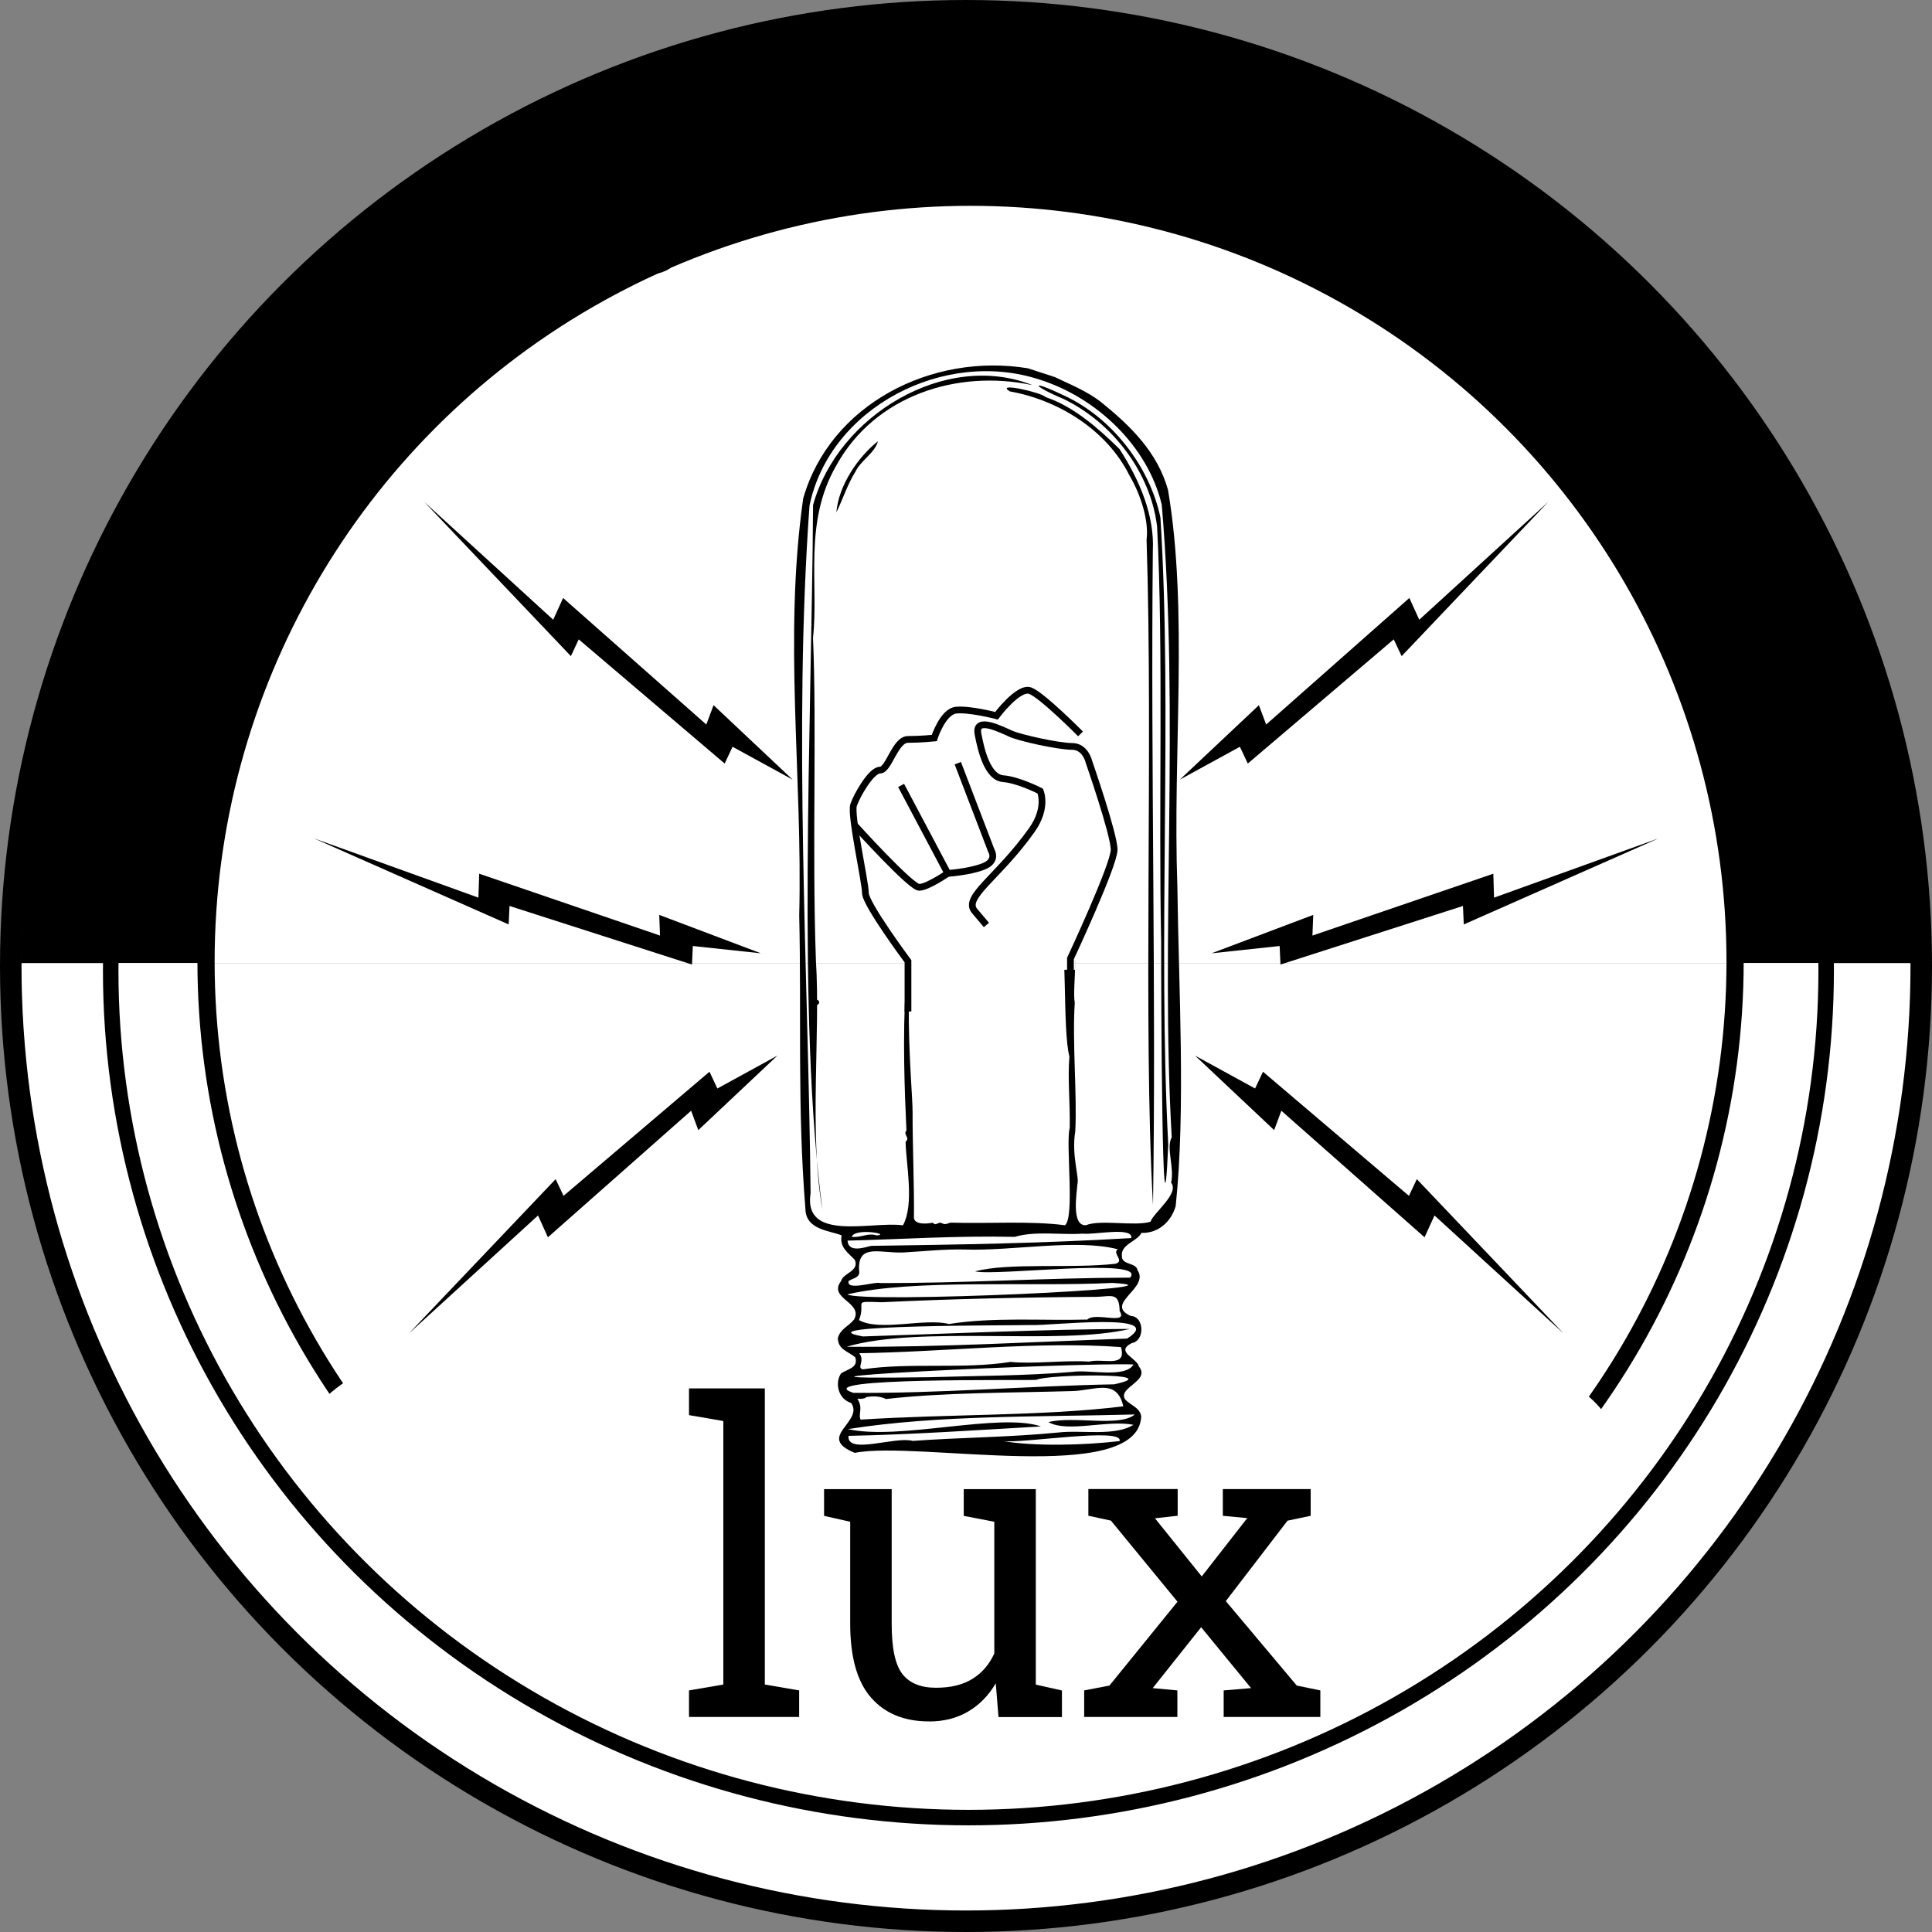 <?xml version="1.0" encoding="UTF-8"?><svg xmlns="http://www.w3.org/2000/svg" viewBox="0 0 317.98 317.98"><rect x="0" y="0" width="317.98" height="317.98" fill="#808080" stroke="none"/><defs><style>.d{stroke-width:1.11px;}.d,.e,.f,.g,.h,.i{stroke:#000;}.d,.e,.f,.h,.i{fill:none;}.d,.e,.j,.g,.h,.i{stroke-miterlimit:10;}.k,.j,.g{fill:#fff;}.e{stroke-width:2.55px;}.f{stroke-linecap:round;stroke-linejoin:round;stroke-width:.84px;}.j{stroke:#fff;}.j,.g{stroke-width:31.31px;}.h{stroke-width:3.54px;}.i{stroke-width:2.83px;}</style></defs><g id="a"/><g id="b"><g id="c"><g><path class="g" d="M301.29,158.52c0-77.91-63.16-141.08-141.08-141.08S19.14,80.61,19.14,158.52"/><path class="j" d="M19.15,158.52c0,.15,0,.3,0,.45,0,77.91,63.16,141.08,141.08,141.08s141.08-63.16,141.08-141.08c0-.15,0-.3,0-.45"/></g><g><path d="M109.4,44.63c-.73,.34-1.45,.46-2.15,.38-.7-.09-1.33-.36-1.9-.82-.57-.46-1.03-1.08-1.39-1.87l-.15-.32c-.35-.75-.5-1.5-.46-2.24,.04-.74,.24-1.4,.59-1.98,.36-.58,.84-1.01,1.46-1.29,.71-.33,1.38-.46,2-.38,.62,.07,1.17,.32,1.66,.74,.49,.42,.9,.99,1.23,1.71l.42,.9-5.16,2.37v.05c.24,.51,.53,.92,.88,1.23,.35,.32,.74,.51,1.16,.59,.42,.08,.86,.02,1.3-.19,.49-.22,.89-.49,1.19-.8,.31-.31,.54-.65,.69-1.02l1,.68c-.16,.41-.43,.81-.81,1.21-.38,.4-.9,.76-1.56,1.06Zm-4.34-3.97l3.67-1.68-.09-.19c-.17-.38-.4-.69-.67-.93-.27-.24-.58-.38-.93-.44-.35-.05-.72,.02-1.12,.2-.32,.15-.57,.38-.75,.69-.18,.31-.28,.67-.3,1.07-.02,.4,.03,.82,.17,1.26l.03,.03Z"/><path d="M113.07,42.76l-.36-.95,.84-.51,1.32-3.93-3.48-2.02-.88,.13-.36-.96,3.21-1.2,.36,.96-.78,.4,2.46,1.46,.85-2.71-.91,.25-.36-.96,3.16-1.18,.36,.96-.77,.49-1.14,3.72,3.69,2.08,.91-.14,.36,.95-3.48,1.3-.36-.95,.95-.45-2.61-1.52-.92,2.84,.92-.25,.36,.95-3.35,1.25Z"/><path d="M129.15,37.55c-.62,.17-1.17,.12-1.64-.15s-.81-.8-1.03-1.61l-1.38-5.13-1.33,.36-.31-1.14,1.33-.36-.55-2.04,1.54-.42,.55,2.04,1.83-.5,.31,1.14-1.83,.5,1.38,5.13c.11,.41,.27,.68,.48,.83,.21,.15,.46,.19,.73,.11,.18-.05,.38-.12,.59-.21,.21-.09,.38-.17,.5-.23l.48,.95c-.21,.13-.46,.26-.78,.4-.31,.14-.61,.25-.89,.32Z"/><path d="M135.44,36.1c-.79,.17-1.52,.13-2.18-.11-.66-.24-1.22-.64-1.67-1.22-.45-.58-.77-1.29-.95-2.13l-.07-.35c-.17-.81-.16-1.57,.04-2.29,.2-.71,.54-1.31,1.02-1.8,.48-.49,1.05-.8,1.71-.94,.77-.16,1.45-.14,2.03,.07s1.07,.57,1.46,1.09c.38,.52,.66,1.16,.82,1.94l.21,.97-5.55,1.17v.04c.11,.55,.31,1.01,.58,1.4,.27,.39,.6,.67,1,.83,.39,.17,.83,.21,1.31,.1,.53-.11,.97-.28,1.34-.52s.67-.51,.9-.84l.82,.88c-.24,.36-.6,.69-1.06,1s-1.04,.54-1.75,.69Zm-3.36-4.83l3.95-.83-.04-.21c-.09-.41-.24-.76-.45-1.06-.21-.29-.48-.5-.81-.63-.33-.13-.71-.14-1.14-.05-.35,.07-.64,.24-.88,.5s-.42,.59-.53,.97-.15,.81-.11,1.26l.02,.04Z"/><path d="M139.68,35.03l-.13-1.01,1.28-.4-.81-6.2-1.34-.05-.13-1.02,2.72-.36,.28,1.28c.23-.5,.54-.9,.95-1.21s.88-.5,1.44-.58c.93-.12,1.69,.06,2.28,.54s.95,1.29,1.1,2.44l.56,4.24,1.34,.05,.13,1.01-4.19,.55-.13-1.01,1.28-.4-.55-4.21c-.1-.76-.32-1.29-.67-1.57-.34-.28-.83-.38-1.45-.3-.45,.06-.84,.22-1.16,.49-.32,.26-.56,.6-.72,1.01l.67,5.09,1.34,.05,.13,1.01-4.19,.55Z"/><path d="M154.12,33.68c-.81,.04-1.52-.1-2.14-.44-.62-.34-1.11-.82-1.47-1.46-.36-.64-.57-1.39-.61-2.25l-.02-.35c-.04-.83,.08-1.58,.39-2.25,.31-.67,.73-1.21,1.28-1.62s1.16-.63,1.83-.67c.79-.04,1.45,.08,2,.38,.55,.29,.97,.73,1.27,1.29,.3,.57,.47,1.25,.52,2.04l.05,.99-5.67,.31-.02,.04c.04,.56,.17,1.05,.38,1.47,.21,.42,.5,.75,.86,.98,.36,.23,.79,.33,1.28,.3,.54-.03,1.01-.13,1.4-.31,.4-.18,.74-.41,1.02-.69l.68,1c-.3,.32-.7,.6-1.2,.83-.5,.24-1.11,.37-1.84,.41Zm-2.58-5.28l4.03-.22v-.21c-.03-.42-.13-.79-.29-1.11-.17-.32-.4-.57-.7-.75-.3-.17-.68-.25-1.12-.23-.36,.02-.67,.14-.95,.36-.28,.22-.5,.52-.67,.88s-.27,.78-.3,1.23l.02,.04Z"/><path d="M163.11,33.54c-.57,0-1.06-.13-1.48-.35s-.76-.55-1.04-.98l-.16,1.12-1.37-.02,.18-11.36-1.31-.25,.02-1.03,2.91,.05-.08,4.9c.28-.38,.62-.67,1.04-.87,.41-.2,.89-.29,1.43-.28,.72,.01,1.33,.22,1.84,.61,.5,.4,.89,.95,1.15,1.66,.26,.71,.38,1.53,.37,2.47v.17c-.02,.84-.16,1.57-.45,2.2-.28,.63-.68,1.11-1.19,1.46-.51,.35-1.13,.51-1.84,.5Zm-.38-1.3c.75,.01,1.31-.25,1.68-.77s.56-1.23,.58-2.11v-.17c.01-.67-.06-1.27-.21-1.78-.15-.51-.39-.91-.72-1.21-.32-.29-.74-.44-1.25-.45-.49,0-.91,.1-1.25,.34-.34,.23-.61,.55-.82,.94l-.06,3.86c.19,.41,.46,.73,.8,.97,.34,.24,.75,.37,1.24,.37Z"/><path d="M167.53,33.51l.08-1.01,1.33-.12,.49-6.23-1.3-.33,.08-1.02,2.73,.22,.05,1.12v.15c.29-.43,.62-.75,1-.97,.38-.22,.81-.32,1.28-.28,.17,.01,.34,.04,.51,.09s.29,.08,.37,.11l-.33,1.46-1.1-.15c-.42-.06-.78,0-1.08,.2-.3,.2-.54,.47-.73,.82l-.39,4.94,1.29,.33-.08,1.02-4.21-.33Z"/><path d="M174.23,34.08l.13-1.01,1.33-.06,.79-6.2-1.28-.39,.13-1.02,2.89,.37-.95,7.44,1.28,.39-.13,1.01-4.19-.53Zm2.6-10.66l.22-1.69,1.66,.21-.21,1.69-1.66-.21Z"/><path d="M182.84,35.52c-.58-.1-1.11-.26-1.59-.47-.48-.21-.99-.49-1.51-.83l.35-2.05,1.18,.21,.07,1.29c.27,.18,.55,.32,.81,.42,.27,.11,.56,.19,.89,.25,.64,.12,1.11,.08,1.43-.12,.32-.19,.51-.47,.58-.83,.06-.34-.03-.65-.26-.94-.24-.29-.71-.58-1.41-.88-1-.43-1.7-.88-2.12-1.37s-.57-1.07-.45-1.74c.08-.47,.29-.86,.63-1.18s.77-.54,1.29-.67c.52-.13,1.1-.14,1.75-.02,.65,.12,1.2,.29,1.63,.53,.44,.23,.81,.5,1.1,.82l-.28,1.98-1.18-.21-.05-1.19c-.16-.17-.36-.32-.6-.44s-.53-.21-.85-.27c-.49-.09-.91-.05-1.25,.13-.35,.17-.55,.43-.61,.78-.04,.2-.02,.38,.04,.55,.06,.16,.2,.33,.43,.49,.23,.17,.57,.35,1.03,.55,1.15,.5,1.92,1.01,2.32,1.53s.54,1.1,.42,1.74c-.13,.73-.51,1.29-1.14,1.68-.63,.39-1.52,.48-2.68,.28Z"/><path d="M191.2,37.14l.27-.98,1.33,.12,2.64-9.76-1.21-.56,.27-.99,2.81,.76-2.97,10.97,1.21,.56-.27,.98-4.08-1.1Z"/><path d="M199.81,39.84c-.9-.3-1.5-.83-1.82-1.57s-.26-1.73,.15-2.95l1.24-3.7-.88-.54,.33-.97,.95,.32,1.51,.51-1.65,4.9c-.3,.88-.37,1.54-.22,1.96,.15,.42,.5,.72,1.05,.91,.54,.18,1.02,.22,1.44,.12s.79-.32,1.1-.66l1.61-4.79-1.04-.59,.33-.97,1.11,.37,1.51,.51-2.39,7.11,.88,.53-.32,.97-2.31-.78,.31-1.26c-.41,.36-.86,.59-1.35,.69-.49,.1-1,.06-1.54-.12Z"/><path d="M205.3,41.53l.4-.94,.96,.21,3.66-1.94-1.13-3.86-.72-.51,.4-.94,3.15,1.34-.4,.94-.84-.25,.78,2.76,2.48-1.38-.83-.45,.4-.94,3.1,1.32-.4,.94-.89-.18-3.39,1.91,1.24,4.05,.76,.53-.4,.94-3.41-1.46,.4-.94,1,.33-.85-2.9-2.63,1.42,.83,.45-.4,.94-3.29-1.4Z"/></g><g><polygon points="69.81 82.59 91.05 102 92.68 98.42 116.25 119.25 117.44 116.06 130.46 128.32 120.57 122.91 119.27 125.67 95.25 105.23 93.96 107.99 69.81 82.59"/><polygon points="67.3 219.47 88.55 200.05 90.18 203.64 113.75 182.81 114.93 186 127.95 173.74 118.07 179.15 116.77 176.39 92.75 196.82 91.45 194.07 67.3 219.47"/><polygon points="51.66 137.98 78.74 147.74 78.87 143.8 108.63 153.98 108.5 150.58 125.23 156.9 114.03 155.7 113.89 158.75 83.86 149.11 83.72 152.15 51.66 137.98"/></g><g><polygon points="254.84 82.59 233.59 102 231.96 98.42 208.39 119.25 207.2 116.06 194.18 128.32 204.07 122.91 205.37 125.67 229.39 105.23 230.69 107.99 254.84 82.59"/><polygon points="257.34 219.47 236.1 200.05 234.46 203.64 210.89 182.81 209.71 186 196.69 173.74 206.57 179.15 207.87 176.39 231.89 196.82 233.19 194.07 257.34 219.47"/><polygon points="272.98 137.98 245.9 147.74 245.78 143.8 216.01 153.98 216.14 150.58 199.41 156.9 210.61 155.7 210.75 158.75 240.78 149.11 240.92 152.15 272.98 137.98"/></g><ellipse class="e" cx="159.39" cy="159.75" rx="141.17" ry="139.4"/><circle class="h" cx="158.99" cy="158.99" r="157.22"/><circle class="i" cx="159.74" cy="158.29" r="125.83"/><path class="k" d="M265.48,235.95c-5.97-31.04-207.32-33.53-215.31-.39-3.99,16.56,39.92,43.54,77.26,51.77,71.32,15.72,141.81-31.83,138.05-51.38Z"/><g><path d="M173.61,62.06c2.59,1.24,5.25,2.3,7.55,4.07,4.93,3.98,9.34,8.29,11.08,14.51,3.38,19.97,.74,43.12,1.54,65.35,.2,16.4,1.39,36.6-.28,52.53-.72,2.49-2.79,4.48-5.64,4.4-.65,1.38-3.44,1.87-3.21,3.8-.07,1.53,2.36,1.03,2.57,2.33,2.03,3.01-5.57,5.49-1.13,7.54,2.24,.03,2.4,4.08,.19,4.46-2.84,1.44,.87,2.45,1.18,3.88,1.91,2.37-3.51,3.42-2.3,5.36,.84,.99,2.43,1.33,2.67,2.81-.47,11.53-36.82,3.96-47.15,6.02-6.47-2.62,1.57-5.08-.59-8.21-2.07-.62-2.75-3.19-1.69-4.83,.99-.76,2.94-.9,2.36-2.69-1.26-1.05-2.78-1.22-2.87-3.14,.41-1.54,1.75-1.93,2.67-3.07,1.59-2.84-4.36-3.46-2.13-6.33,.3-1.34,3.05-1.6,2.26-3.5-1.12-1.18-2.55-2.06-2.17-4.02-1.82-.79-5.91-.85-5.96-4.37-1.35-16.61-.64-31.7-1.02-48.27,.57-23.14-2.62-45.57,.65-68.64,4.41-15.46,21.11-24.05,37.01-21.43m-15.3,90.41c2.04,.19,3.59-1.2,5.52-.18,2.08,.15,4.3,0,6.34,.48,1.17-.56,3.32-.58,4.23,.34,1.25-.82,3.25-1.17,4.66-.26,3.64,3.25,1.71,10.71,2.24,13.63-.43,6.59,.41,15.19,.08,21.22-.65,3.8,.69,7.52,.36,8.6-.08,1.41-1.08,6.95,1.4,6.79,2.42-.98,8.01,.23,10.63-.57,.41-1.4,4.82-4.68,3.39-6.42,.57-2.62-.87-5.69,.1-7.49-1.88-32.3,1.3-69.74-1.64-104.09-2.31-9.71-10.75-17.61-19.98-20.56-15.74-5.26-34.67,4.51-38,20.72-2.67,36.97-.18,77.35,.18,113.12-1.27,8.14,10.12,4.59,15.2,5.31,1.94-3.49,.47-10.3,.44-13.76,.83-.71-.5-1.12,.14-1.85,.03-.45-2.13-34.22,3.36-35.84m-2.35,32.7c-.03,5.34,.29,12.48,.22,17.31-.15,1.49,2.49,1.16,3.03,1.01,.69,.45,.44,.2,1.3-.02,.88,.38,.81,.28,1.67,.01,6.57,.19,13.07-.32,18.86,.43,1.65-1.34,.08-13.49,.78-16.01,.08-4.28-.36-8.08-.05-11.75-1.15-4.28-.34-19.67-1.63-21.36-.87-.71-3.92-1.1-3.1,.3,1.51,1.72,.02,7.83-2.38,4.36-1.77-1.94,2.01-5.86-1.74-5.16-.68-.15-1.16,.7-.9,1.21,.96,7.77-4.53,4.88-2-1.17-5.66-2.04-.76,2.79-3.36,5.15-1.3,1.47-2.12-1.23-2.54-2.03-.57-1.1,1.12-2.32,.77-3.35-5.22-2.42-.92,4.02-3.51,6.28-2.21-1.11-2.9-3.79-1.47-5.85-7.04-3.44-3.83,27.98-3.96,30.63Zm-8.8,26.18c.23,1.22-1.02,1.24-1.73,1.74-.45,1.69,4.32,.04,5.17,.33,13.76,.05,26.94-.85,41.16-.89,2.94-3.4-22.1-.21-25.51-1.03,5.54-1.48,15.88-.43,23.09-1.25,1.63-.46-.61-1.71,.39-2.39-6.84-1.77-17.44,.33-25.26,.04-3.37-.07-6.68,.3-9.32,.44-4.13,.43-8.26-1.78-8,3Zm14.8,8.81c7.35-1.16,15.29-.53,22.77-.73,1.22-1.3,6.8,.99,5.31-1.39-.05-3.16-1.36-2.42-3.75-2.35-11.9,.07-24.17,.35-35.39,.89-5.15-.17-2.51-.2-3.76,2.94,3.4,1.93,10.87-.39,14.81,.65Zm-10.39,12.34c-1.7-.8-3.4-.27-4.69,0,.99,1.47,.08,2.58,.53,3.4,14.55-.94,30.02-.56,43.23-2.19-1.09-4.7-4.67-2.59-8.41-2.51-10.28,.31-20.93,.21-30.67,1.31Zm-4.4-7.53c1.03,1.27-.49,2.42,.61,2.65,7.73-1.16,16.58,.02,24.29-1.22,3.83,.39,8.76-.31,12.97-.05,2.24-.6,6.25,1.13,5.21-2.39-13.69-1-28.92,.8-43.07,1.01Zm-2.11-1.06c15.43,.1,31.33-.84,46.21-1.35,6.98-4.44-12.93-2.07-15.71-2.23-2.64,.09-38.3-.06-27.79,1.88,14.45-.47,29.84-1.18,43.94-1.24-11.48,2.78-34.69-.64-46.65,2.95Zm47.48,11.14c-15.89,.43-32.31,.06-47.23,2.41,8.47,1.91,24.9-2.78,31.78-.44-10.5,.61-21.5,1.35-31.68,1.55-.28,3.18,7.62,.04,10.58,.83,7.93-.58,15.8-.58,23.94-1.38,3.84-.45,9.34,.67,12.38-1.27-4.31-.84-10.87,1.34-13.99-.44,4.2-1.07,11.68,.87,14.22-1.26Zm-16.23-5.7c-.97,.15-38.05-.45-30.11,2.14,14.03,.13,28.41-1.13,42.93-1.4,9.05-1.93-10.8-1.69-12.82-.74Zm12.53-15.95c-13.38,.66-32.58-.68-43.61,1.88,2.05,1.53,58.8-1.02,43.61-1.88Zm-16.05-7.58c-9.77-.21-18.65,.4-27.54,.62,.15,2.01,2.67,1.16,3.89,.86,15.01-.22,27.97-.41,42.82-1.28,.28-1.93-6.11-.5-8-.73-3.45,.25-7.82-.49-11.18,.53Zm19.52,21c-9.59-.35-71.9,2.67-33.68,2.1,7.81-.24,15.89-.22,23.68-.88,2.54-.42,8.68,1.09,10-1.21Zm-21.54,12.6c5.27,.91,13.5,.7,19.25,.01,.78-2.35-16.23,.47-19.25-.01Zm4.81-83.86c-.64,1.03-.76,3.38,.48,3.75,.97-.83,1.02-3.92-.48-3.75Zm-9.9-.58c-.44,.76-1.34,4.15,.57,3.29,.53-.58,.63-3.41-.57-3.29Zm-5,3.56c1.18-.32,.94-2.25,.58-3.09-1.78-.64-.93,2.3-.58,3.09Zm10.14-3.04c-.7,.63-.95,2.82,.09,3.17,.72-.83,.79-2.36-.09-3.17Zm-24.89,50.32c1.63,.15,2.68-.71,4.12-.24,2.45-.17-3.53-1.31-4.12,.24Z"/><path d="M133.82,83.12c4.08-14.77,21.82-25.43,36.11-19.73-12.41-2.66-25.96,1.74-32.28,13.21-5.46,9.45-2.87,19.47-3.84,28.36,.64,15.19-.18,34.91,.48,53.16,.77,12.01-1.17,28.25,1.07,41.01-4.18-31.79-1.79-78.9-1.54-116.01Z"/><path d="M184.27,73.93c3.27,5.05,5.77,10.9,5.47,16.72-.36,35.93,.56,72.74,.03,107.72-1.67-29.56,.05-75.12-1.06-109.53,.42-3.26-1.07-7.66-2.8-10.55-3.74-7.57-11.82-12.48-19.71-13.87-2.56-1.6,5.31,.19,5.89,.94,4.58,1.51,8.72,5.16,12.18,8.56Z"/><path d="M192.27,188.49c-1.01,23.3-1.17-26.04-1.16-33.51-.45-22.48,.4-47.48-.67-68.34-1.07-8.86-7.31-17.07-15.42-20.99-4.94-2.05-5.85-3.39-.13-.66,8.14,3.65,14.36,11.88,16.1,20.19,2,32-.47,69.45,1.29,103.31Z"/><path d="M137.65,84.33c.4-4.53,3.63-9.17,6.85-11.71-.49,1.9-2.84,3.19-3.69,4.98-1.31,2.05-2.15,4.73-3.16,6.73Z"/><path class="f" d="M142.21,229.72l-.53,.1"/><path class="f" d="M134.4,164.97l-.56-.1"/></g><rect class="k" x="148.92" y="147.9" width="28.02" height="11.71"/><g><path class="d" d="M149.44,166.48v-8.27s-7.01-9.41-7.01-11.25-2.49-12.86-1.94-14.47,2.9-5.74,4.35-5.74,2.48-5.05,4.6-5.05,4.33-.23,4.33-.23c0,0,1.38-4.36,3.6-4.59s6.64,.92,6.64,.92c0,0,3.6-4.82,5.53-4.13s8.3,7.12,8.3,7.12"/><path class="d" d="M162.35,152.24h0l-1.94-2.3c-1.94-2.3,3.87-5.51,9.41-13.32,2.64-3.72,1.38-6.43,1.38-6.43,0,0-3.6-1.84-6.09-2.03s-3.6-4.4-4.15-7.38,3.87-.69,5.44,0,7.84,2.07,10.05,2.07,2.77,2.53,2.77,2.53c0,0,4.15,11.94,4.15,14.47s-7.19,17.91-7.19,17.91v8.72"/><path class="d" d="M140.64,135.8s9.26,10.24,10.64,10.24,4.7-2.3,4.7-2.3l-7.67-14.47"/><path class="d" d="M157.64,125.61l5.53,14.43s1.03,1.64-1.29,2.56-5.91,1.15-5.91,1.15"/></g><g><path d="M113.4,282.59v-4.37l5.65-.97v-43.37l-5.65-.97v-4.4h12.48v48.74l5.65,.97v4.37h-18.13Z"/><path d="M152.89,283.32c-4.07,0-7.25-1.31-9.53-3.92-2.29-2.61-3.43-6.68-3.43-12.2v-16.74l-4.3-.97v-4.4h11.13v22.19c0,4,.59,6.75,1.77,8.25,1.18,1.5,3.02,2.25,5.51,2.25s4.43-.49,6.02-1.47c1.58-.98,2.78-2.38,3.59-4.18v-21.67l-5.03-.97v-4.4h11.86v32.17l4.3,.97v4.37h-10.44l-.45-5.55c-1.18,2.01-2.7,3.56-4.56,4.65s-4,1.63-6.43,1.63Z"/><path d="M178.44,282.59v-4.37l4.16-.8,11.2-13.8-10.96-13.35-3.71-.8v-4.4h14.7v4.4l-3.74,.42,7.7,9.57,7.49-9.6-4.02-.38v-4.4h14.46v4.4l-3.81,.8-10.16,13.24,11.68,13.9,3.88,.8v4.37h-15.91v-4.37l4.51-.38-8.22-10.02-7.97,10.02,4.06,.38v4.37h-15.32Z"/></g></g></g></svg>